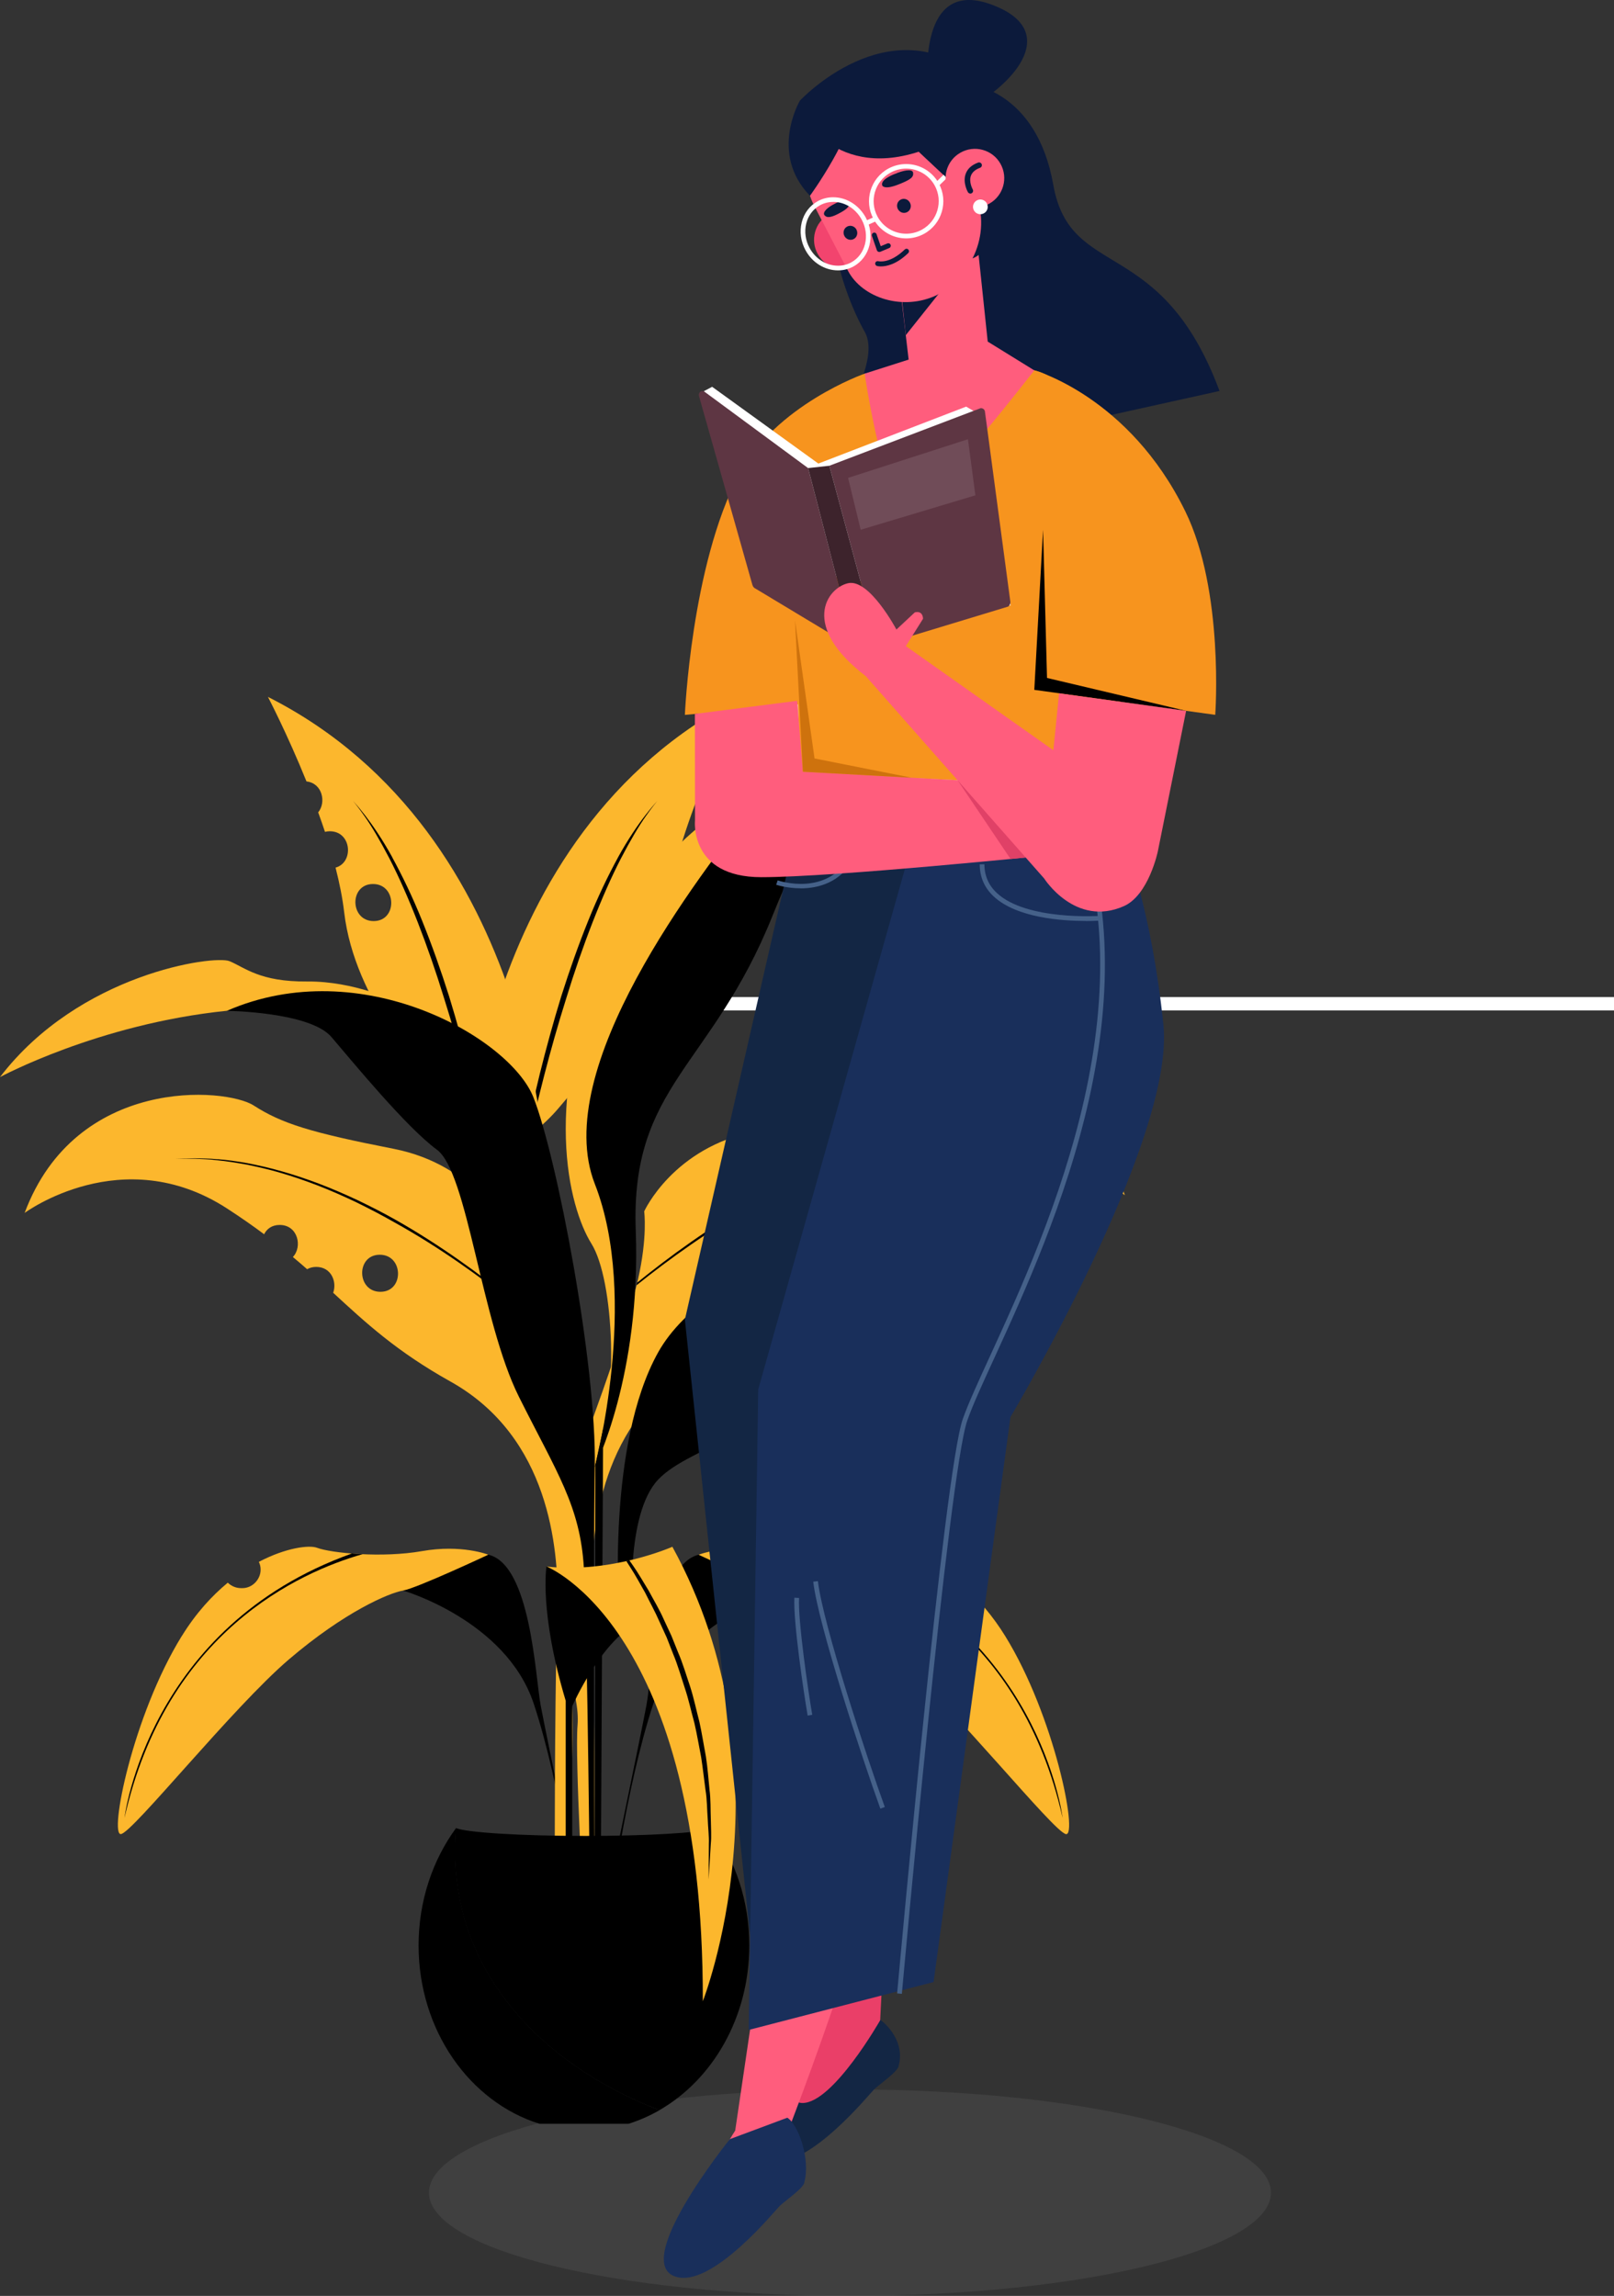 <?xml version="1.0" encoding="UTF-8"?>
<svg id="Layer_1" data-name="Layer 1" xmlns="http://www.w3.org/2000/svg" viewBox="0 0 293.12 416.92">
  <rect x="0" y="0" width="293.12" height="416.92" fill="#333333" stroke="none"/>
  <defs>
    <style>
      .cls-1 {
        fill: #f7cab2;
      }

      .cls-2 {
        fill: #606060;
        opacity: .3;
      }

      .cls-3 {
        fill: #192f5b;
      }

      .cls-4 {
        fill: #fff;
      }

      .cls-5 {
        fill: #ff5d7d;
      }

      .cls-6 {
        fill: #3d232c;
      }

      .cls-7 {
        fill: #f2446e;
      }

      .cls-8 {
        fill: #ce720d;
      }

      .cls-9 {
        fill: #fcb72d;
      }

      .cls-10 {
        opacity: .11;
      }

      .cls-11 {
        fill: #5e3643;
      }

      .cls-12 {
        fill: #0c1a3b;
      }

      .cls-13 {
        fill: #e04167;
      }

      .cls-14 {
        fill: #132644;
      }

      .cls-15 {
        fill: #456189;
      }

      .cls-16 {
        fill: #f7941e;
      }

      .cls-17 {
        fill: #ea3f68;
      }
    </style>
  </defs>
  <rect class="cls-4" x="56.27" y="181.06" width="236.85" height="2.43"/>
  <path class="cls-2" d="M230.82,398.17c0,10.36-34.23,18.75-76.46,18.75s-76.46-8.39-76.46-18.75,34.23-18.75,76.46-18.75,76.46,8.4,76.46,18.75Z"/>
  <g>
    <g>
      <path class="cls-9" d="M152.52,136.22s-30.09,8.02-42.21,35.71c-12.12,27.68-7.01,47.34-2.91,53.89,4.11,6.55,5.2,28.33,.61,40.62,0,0,5.24-16.38,4.91-40.62-.33-24.24,9.26-24.24,14.71-42.26,5.44-18.02,14.29-34.56,14.78-35.21,.49-.66,7.54-8.85,7.54-8.85l2.57-3.27Z"/>
      <g>
        <path class="cls-9" d="M84.23,215s.98-63.38,50.61-88.44c0,0-11.97,22.85-13.85,39.06-1.87,16.22-14.65,29.73-19.56,35.62-4.92,5.89-17.2,13.76-17.2,13.76Z"/>
        <path d="M112.26,155.66c-1.79,3.27-3.69,7.2-5.43,11.53-1.75,4.33-3.41,9.02-4.91,13.76-1.46,4.75-2.77,9.55-3.89,14.07-1.07,4.29-1.89,8.34-2.58,11.87,.24-.2,.48-.39,.71-.59,.75-3.34,1.67-7.08,2.69-11.07,1.16-4.5,2.51-9.27,4-13.99,2.9-9.47,6.5-18.73,9.9-25.32,1.71-3.29,3.29-5.96,4.55-7.73,1.24-1.78,2.06-2.72,2.06-2.72,0,0-.86,.9-2.19,2.62-1.33,1.72-3.11,4.29-4.91,7.56Z"/>
      </g>
      <g>
        <path class="cls-9" d="M57.78,147.5c.43,1.17,.84,2.36,1.24,3.56,.26-.07,.55-.11,.87-.11,4,0,4.4,5.7,1.05,6.6,.71,2.78,1.26,5.5,1.56,8.06,1.88,16.22,14.66,29.73,19.57,35.62,4.92,5.89,17.2,13.76,17.2,13.76,0,0-.98-63.38-50.61-88.44,0,0,3.49,6.67,7,15.35,2.88,.32,3.62,3.78,2.14,5.6Zm9.96,13.03c4.34,0,4.46,6.73,.12,6.73s-4.46-6.73-.12-6.73Z"/>
        <path d="M71.22,155.66c1.79,3.27,3.7,7.2,5.44,11.53,1.75,4.33,3.41,9.02,4.91,13.76,1.46,4.75,2.77,9.55,3.89,14.07,1.07,4.29,1.89,8.34,2.58,11.87-.24-.2-.47-.39-.71-.59-.74-3.34-1.66-7.08-2.69-11.07-1.16-4.5-2.5-9.27-4-13.99-2.9-9.47-6.5-18.73-9.9-25.32-1.71-3.29-3.29-5.96-4.55-7.73-1.24-1.78-2.05-2.72-2.05-2.72,0,0,.85,.9,2.18,2.62,1.33,1.72,3.11,4.29,4.91,7.56Z"/>
      </g>
      <g>
        <path d="M106.05,348s-6.88-33.08-7.86-38.33c-.98-5.24-1.8-25.55-9.5-27.35-7.7-1.8-15.48,6.51-15.48,6.51,0,0,18.67,5.41,23.71,20.51,5.04,15.11,8.11,38.65,8.11,38.65h1.02Z"/>
        <path class="cls-9" d="M33.04,297.06c2.56-4.15,5.45-7.28,8.33-9.66,.62,.61,1.48,.99,2.41,.99h.25c1.83,0,3.34-1.62,3.3-3.42,0-.49-.13-.94-.32-1.35,4.97-2.61,9.18-3.08,10.55-2.56,2.62,.98,11.88,1.88,19.08,.61,7.21-1.27,12.04,.65,12.04,.65,0,0-12.96,6.08-15.48,6.51-2.52,.43-10.56,3.81-20.76,12.53-10.19,8.72-28.25,31.32-30.46,31.69-2.21,.37,2.09-21.5,11.05-35.99Z"/>
        <path d="M63.91,282.1c1.04,.11,.75,.06,1.94,.12-11.52,3.29-35.59,14.12-43.24,47.88,0,0,4.23-34.76,41.3-48Z"/>
      </g>
      <g>
        <path d="M109.54,348s6.88-33.08,7.86-38.33c.99-5.24,1.8-25.55,9.5-27.35,7.7-1.8,15.48,6.51,15.48,6.51,0,0-18.67,5.41-23.71,20.51-5.04,15.11-8.11,38.65-8.11,38.65h-1.02Z"/>
        <path class="cls-9" d="M126.89,282.32s4.83-1.92,12.04-.65c7.21,1.27,16.46,.37,19.08-.61,2.62-.98,15.56,1.52,24.53,16.01,8.97,14.5,13.27,36.36,11.05,35.99-2.21-.37-20.27-22.97-30.47-31.69-10.19-8.72-18.24-12.1-20.76-12.53-2.52-.43-15.48-6.51-15.48-6.51Z"/>
        <path d="M151.68,282.1c-1.03,.11-.75,.06-1.94,.12,11.51,3.29,35.59,14.12,43.24,47.88,0,0-4.24-34.76-41.31-48Z"/>
      </g>
      <g>
        <path class="cls-9" d="M4.5,220.24s17.69-13.1,36.69-.82c2.51,1.63,4.75,3.19,6.78,4.71,.47-.96,1.4-1.69,2.82-1.69,3.34,0,4.17,3.98,2.4,5.82,.9,.75,1.76,1.49,2.59,2.22,.45-.26,.99-.42,1.64-.42,2.76,0,3.8,2.71,3.09,4.7,5.98,5.5,11.5,10.64,21.29,16.11,18.18,10.15,19.49,30.63,19.49,39.8s4.1,16.54,3.6,22.6c-.49,6.06,1.14,34.72,1.14,34.72h1.96s.33-69.92-1.96-74.59c-2.3-4.68-11.3-29.9-13.1-37.76-1.8-7.86-1.15-12.45-1.15-12.45,0,0-5.24-11.63-20.31-14.58-15.07-2.95-20.31-4.59-25.39-7.86-5.07-3.27-32.27-5.41-41.6,19.49Zm64.47,7.61c4.34,0,4.46,6.73,.12,6.73s-4.46-6.73-.12-6.73Z"/>
        <path d="M39.57,210.51c1.6,.11,3.39,.36,5.35,.71,1.94,.38,4.03,.84,6.21,1.47,2.18,.61,4.45,1.37,6.76,2.24,2.31,.88,4.66,1.89,7.01,2.99,2.33,1.12,4.69,2.31,6.98,3.61,8,4.52,15.42,9.95,21.19,14.63,.04,.15,.08,.3,.11,.47-5.84-4.69-13.4-10.15-21.55-14.66-2.28-1.31-4.61-2.51-6.93-3.65-2.33-1.11-4.66-2.14-6.96-3.03-2.3-.88-4.55-1.66-6.71-2.29-2.16-.64-4.25-1.11-6.17-1.51-1.94-.34-3.72-.64-5.31-.79-1.59-.22-2.99-.2-4.14-.29-2.3-.01-3.61,.03-3.61,.03,0,0,1.31-.07,3.61-.11,1.15,.06,2.55,.01,4.15,.2Z"/>
      </g>
      <g>
        <path class="cls-9" d="M100.77,344.78h1.97s1.64-28.66,1.15-34.72c-.49-6.06,3.6-13.43,3.6-22.6s1.31-29.64,19.49-39.8c18.18-10.16,21.62-19.16,40.62-31.45,19-12.28,36.69,.82,36.69,.82-6.66-17.75-22.38-21.76-32.7-21.41,.81,1.99-.13,4.73-2.91,4.73-2.39,0-3.5-2.05-3.28-3.89-1.17,.32-2.11,.69-2.71,1.08-5.08,3.28-10.32,4.92-25.39,7.86-15.07,2.95-20.31,14.58-20.31,14.58,0,0,.65,4.59-1.14,12.45-1.81,7.86-10.81,33.08-13.11,37.76-2.3,4.68-1.97,74.6-1.97,74.6Zm38.96-139.7c4.33,0,4.46,6.73,.12,6.73s-4.46-6.73-.12-6.73Z"/>
        <path d="M169.22,207.29c-1.6,.11-3.4,.36-5.35,.7-1.94,.38-4.03,.84-6.21,1.47-2.18,.62-4.45,1.37-6.76,2.24-2.31,.88-4.66,1.89-7.01,2.99-2.34,1.12-4.69,2.31-6.99,3.61-8,4.52-15.42,9.94-21.2,14.63-.03,.15-.07,.3-.11,.47,5.84-4.69,13.4-10.15,21.55-14.67,2.27-1.31,4.61-2.51,6.93-3.65,2.33-1.11,4.66-2.13,6.95-3.03,2.3-.88,4.55-1.66,6.71-2.29,2.16-.64,4.25-1.11,6.17-1.51,1.93-.34,3.72-.64,5.31-.79,1.59-.22,2.99-.2,4.13-.29,2.3,0,3.62,.03,3.62,.03,0,0-1.31-.07-3.62-.11-1.15,.07-2.55,.01-4.15,.2Z"/>
      </g>
      <path class="cls-9" d="M71.85,181.83s-7.49-3.68-16.08-3.6c-8.6,.08-11.3-2.54-14.09-3.69-2.78-1.14-27.27,2.21-41.68,21.05,0,0,17.85-9.66,41.19-12.04,23.34-2.38,20.23-.98,20.23-.98l7.37,1.8,3.07-2.54Z"/>
      <path d="M108.02,348s-.33-62.89,0-81.57c.33-18.67-6.88-56.34-11.14-67.15-4.25-10.81-31.28-26.37-55.69-15.72,0,0,15.07,.16,19,4.75,3.93,4.59,13.59,16.38,19.16,20.47,5.56,4.09,8.02,31.12,14.9,44.88,6.88,13.76,11.14,19.82,11.79,31.12,.65,11.3,1.13,63.22,1.13,63.22h.84Z"/>
      <path d="M171.36,135.15s-22.72-3.68-33.78,10.32c-11.06,14.01-37.72,48.65-29.55,69.53,8.17,20.88-.02,51.43-.02,51.43,0,0,8.44-16.58,7.45-42.97-.98-26.39,13.76-29.59,24.81-57.1,11.05-27.52,18.67-29.98,31.07-31.2Z"/>
      <polygon points="109.54 259.43 109.08 348 108.02 348 108.12 266.03 109.54 259.43"/>
      <path d="M99.25,284.45s-1.37,8.19,3.49,24.4v39.15h1.18v-38.16s5.52-12.61,12.5-15.4c0,0-13-9.33-17.17-9.99Z"/>
      <path d="M114.89,292.8s-1.37-17.79,4.65-24.13c6.02-6.34,22.25-8.18,28.64-23.12,6.39-14.94,13.64-24.26,13.64-24.26,0,0-32.88,7.48-42.28,24.26-9.39,16.78-7.1,47.25-7.1,47.25h2.45Z"/>
      <path class="cls-9" d="M140.88,228.6s19.8-7.97,34.75-2.98c14.96,4.99,17.22-4.33,17.22-4.33,0,0-.9,2.51-16.54-1.11-15.64-3.63-27.37,1.88-35.43,8.42Z"/>
    </g>
    <g>
      <path d="M82.83,331.96s.02,0,.02,0c-2.17,25.24,15.41,42.96,36.93,51.23-1.78,1.02-3.66,1.85-5.62,2.47h-16.19c-12.66-3.96-21.95-16.95-21.95-32.39,0-8.09,2.56-15.52,6.81-21.32Z"/>
      <path d="M82.81,331.96c1.9,.81,11.68,1.43,23.47,1.43,11.14,0,20.48-.55,23.09-1.3,4.19,5.78,6.71,13.15,6.71,21.18,0,13.04-6.63,24.34-16.33,29.92-21.52-8.27-39.11-25.99-36.93-51.23Z"/>
    </g>
    <g>
      <path class="cls-9" d="M122.11,280.88s-11.06,4.9-22.85,3.59c0,0,28.51,11.14,28.38,78.94,0,0,16.58-42.22-5.53-82.53Z"/>
      <path d="M114.3,283.35c.22,.32,.44,.63,.67,.96,.95,1.36,1.84,2.92,2.84,4.55,.89,1.68,1.95,3.39,2.78,5.3,.44,.94,.89,1.9,1.34,2.87,.4,.99,.8,2,1.21,3.01,.87,2,1.48,4.14,2.2,6.24,.68,2.11,1.12,4.29,1.68,6.4,.47,2.13,.79,4.26,1.18,6.3,.32,2.05,.45,4.06,.65,5.95,.25,1.89,.17,3.7,.24,5.36,.02,1.66,.14,3.18,0,4.52-.08,1.34-.15,2.52-.21,3.48-.12,1.93-.19,3.03-.19,3.03,0,0,.01-1.1,.02-3.04,0-.96,.01-2.14,.02-3.48,.06-1.34-.14-2.85-.2-4.5-.13-1.65-.1-3.44-.41-5.31-.26-1.87-.46-3.85-.78-5.88-.4-2.02-.74-4.12-1.23-6.22-.58-2.09-1.03-4.24-1.73-6.32-.69-2.08-1.28-4.2-2.12-6.2-.39-1-.78-2.01-1.17-2.99-.44-.96-.87-1.92-1.3-2.85-.82-1.89-1.8-3.62-2.63-5.32-.94-1.64-1.78-3.22-2.69-4.6-.25-.4-.49-.76-.73-1.14,.18-.03,.35-.08,.52-.12Z"/>
    </g>
  </g>
  <g>
    <path class="cls-12" d="M175.9,15.27s12.31,.92,15.39,18.3c3.1,17.49,19.55,8.89,30.19,37.43l-76.75,16.98s16.54-20.27,12.31-27.73c-4.24-7.46-12.33-29.51,3.26-37.25l15.6-7.73Z"/>
    <g>
      <path class="cls-14" d="M143.1,157.7l-18.72,81.93,13.31,125.6,22.52-5.32,13.47-122s4.96-92.41,4.67-89.62c-.29,2.78-35.25,9.41-35.25,9.41Z"/>
      <path class="cls-14" d="M149.68,367.31s-18.92,23.43-9.23,25.11c6.61,1.15,17.46-12.17,18.25-12.96,.79-.8,4.5-3.36,4.5-4.32,1.15-4.14-1.92-7.55-3.95-8.79"/>
      <path class="cls-17" d="M143.1,295.67l7.55,70.09s-10.48,16.13-4.91,16.13,14.11-15.03,14.11-15.03c0,0,2.75-52.66,2.75-71.18"/>
      <path class="cls-5" d="M143.85,316.81l-10.33,70.09s-10.48,16.13-4.91,16.13,14.11-15.03,14.11-15.03c0,0,20.63-52.65,20.63-71.18"/>
      <path class="cls-15" d="M171.9,157.53c-16.99,0-24.88-3.68-24.99-3.73l.37-.77c.15,.07,14.95,6.94,47.93,1.65l.14,.84c-9.18,1.47-16.97,2.01-23.44,2.01Z"/>
      <path class="cls-15" d="M145.41,161.31c-2.5,0-4.41-.63-4.45-.64l.27-.8c.37,.12,9.02,2.97,13.16-4.44l.74,.42c-2.5,4.47-6.58,5.47-9.73,5.47Z"/>
      <path class="cls-3" d="M165.57,153.42l-27.87,98.89-1.73,116.31,33.58-8.7,13.96-102.59s29.93-50.26,27.78-71.21-6.93-32.7-6.93-32.7h-38.79Z"/>
      <path class="cls-3" d="M132.55,388.45s-18.92,23.44-9.23,25.12c6.61,1.15,17.46-12.17,18.25-12.96,.79-.79,4.5-3.35,4.5-4.32,1.15-4.14-1.06-10.49-3.09-11.73"/>
      <path class="cls-15" d="M163.78,362.06l-.85-.07c.35-3.87,8.54-94.81,11.94-104.36,1-2.81,2.73-6.59,4.93-11.38,10.7-23.33,30.62-66.75,13.02-103.49l.77-.37c17.77,37.09-2.26,80.76-13.01,104.21-2.19,4.77-3.92,8.54-4.9,11.32-3.36,9.44-11.81,103.2-11.89,104.14Z"/>
      <path class="cls-15" d="M159.88,328.43c-3.2-8.83-11.25-33.25-12.19-41.21l.85-.1c.93,7.9,8.95,32.21,12.15,41.02l-.8,.29Z"/>
      <path class="cls-15" d="M146.68,311.54c-.7-4.05-2.65-17.18-2.41-21.41l.85,.05c-.23,3.93,1.6,16.59,2.39,21.21l-.84,.15Z"/>
      <path class="cls-15" d="M197.2,167.24c-4.25,0-12.54-.54-16.73-4.45-1.69-1.57-2.54-3.54-2.54-5.84h.85c0,2.06,.76,3.82,2.27,5.22,5.4,5.03,18.6,4.15,18.73,4.15l.06,.85c-.14,0-1.14,.08-2.64,.08Z"/>
    </g>
    <path class="cls-16" d="M206.59,103.88c-.41-3.12-1.4-6.13-2.39-9.11-1.22-3.71-2.45-7.43-3.68-11.14-.62-1.87-1.24-3.76-2.19-5.49-2.56-4.69-5.31-9.65-10.51-10.9-5.19-1.24-12.78,1.12-17.86,2.79l-12.94-2.19q-1.29,1.31-2.44,2.61c-7.74,8.71-11.42,20.29-13.48,31.75-2.48,13.89-2.83,28.4,1.21,41.92,.52,1.74,1.17,3.55,2.58,4.69,1.56,1.27,3.71,1.45,5.72,1.56,13.52,.71,27.51,.21,39.88-5.3,3.09-1.38,6.12-3.12,8.21-5.77,1.64-2.07,2.62-4.57,3.47-7.07,2.03-5.98,3.45-12.17,4.21-18.44,.4-3.29,.63-6.64,.2-9.93Z"/>
    <path class="cls-1" d="M127.82,112.16s-2.52,37.64,2.44,42.61c8.79,8.79,62.94-4.95,62.94-4.95v-7.25l-47.82-2.23-1.29-35.61"/>
    <path class="cls-16" d="M154.76,92.4l2.48,34.35-32.86,3.07s1.13-27.01,9.78-43.57c6.65-12.73,22.87-18.4,22.87-18.4"/>
    <path class="cls-16" d="M189.71,91.06l-1.88,34.21,32.87,4.54s1.65-22.46-5.43-36.94c-10.22-20.89-27.43-25.62-27.43-25.62"/>
    <path class="cls-5" d="M163.41,51.61l1.61,13.69-7.99,2.55s2.83,19.5,7.19,26.16c7.18-5.43,23.61-26.76,23.61-26.76l-8.45-5.22-2.43-23.12"/>
    <polygon class="cls-12" points="172.09 51.33 164.5 60.86 163.69 53.3 172.09 51.33"/>
    <g>
      <path class="cls-12" d="M145.27,18.28s16.04-17.24,31.88-4.48c7.93,6.39,9.68,23.01,1.21,31.93-8.06,8.5-20.19-24.99-20.19-24.99l-12.9-2.47Z"/>
      <path class="cls-7" d="M157.79,40.91c1.46,2.56,.57,5.8-1.99,7.26-2.55,1.46-5.8,.57-7.26-1.99-1.46-2.55-.57-5.8,1.98-7.26,2.56-1.46,5.81-.57,7.26,1.99Z"/>
      <path class="cls-5" d="M170.21,53.55h0c-6.15,2.99-13.58,.59-16.19-4.35l-6.08-11.7c-3.28-6.2-1.04-13.87,5.05-17.34h0c6.23-3.56,15.25-2.01,18.8,4.22l4.79,9.46c3.71,7.32,.76,15.65-6.37,19.71Z"/>
      <polygon class="cls-12" points="162.58 23.56 173.32 33.63 176.95 19.95 162.58 23.56"/>
      <g>
        <path class="cls-12" d="M159.67,45.75c-.06,0-.12-.01-.18-.04-.11-.05-.2-.15-.24-.26l-.9-2.61c-.08-.24,.04-.49,.28-.57,.24-.09,.5,.04,.57,.28l.75,2.16,1.2-.5c.23-.1,.49,0,.59,.24,.1,.23-.01,.49-.24,.59l-1.64,.69c-.06,.02-.12,.03-.17,.03Z"/>
        <path class="cls-12" d="M162.54,31.57s-2.79,1.01-2.3,2.15c0,0,.35,.77,2.77-.16,2.41-.93,2.94-1.39,2.82-2.2-.11-.81-2.03-.35-3.29,.22Z"/>
        <path class="cls-12" d="M151.47,37.07s2.11-1.26,2.78-.28c0,0,.44,.67-1.43,1.72-1.86,1.06-2.61,1.09-3.06,.6-.51-.56,.67-1.54,1.71-2.04Z"/>
        <path class="cls-12" d="M155.55,41.72c.32,.63,.08,1.4-.53,1.7-.61,.31-1.37,.04-1.68-.59-.32-.63-.08-1.4,.54-1.7,.61-.31,1.36-.04,1.68,.59Z"/>
        <path class="cls-12" d="M165.27,36.83c.32,.63,.08,1.39-.54,1.7-.61,.31-1.36,.05-1.68-.59-.31-.63-.08-1.39,.54-1.7,.61-.31,1.36-.05,1.68,.59Z"/>
        <g>
          <path class="cls-4" d="M164.58,43.29c-2.48,0-4.75-1.35-5.94-3.52-1.78-3.27-.57-7.38,2.7-9.16,.99-.54,2.11-.82,3.23-.82,2.48,0,4.75,1.35,5.93,3.52,1.78,3.27,.57,7.38-2.7,9.16-.99,.54-2.11,.82-3.23,.82Zm-.01-12.67c-.98,0-1.96,.25-2.83,.72-2.86,1.56-3.92,5.16-2.36,8.02,1.04,1.9,3.03,3.08,5.2,3.08,.98,0,1.96-.25,2.82-.72,2.86-1.56,3.92-5.16,2.36-8.02-1.04-1.9-3.03-3.08-5.2-3.08Z"/>
          <path class="cls-4" d="M152.2,49.1c-2.41,0-4.68-1.4-5.91-3.66-.86-1.58-1.1-3.37-.69-5.05,.42-1.69,1.46-3.06,2.92-3.86,.86-.47,1.8-.71,2.79-.71,2.41,0,4.67,1.4,5.91,3.66,1.78,3.27,.78,7.27-2.23,8.91-.86,.47-1.8,.71-2.79,.71Zm-.88-12.43c-.85,0-1.66,.2-2.39,.6-1.26,.69-2.15,1.87-2.51,3.32-.36,1.47-.15,3.05,.61,4.44,1.08,1.99,3.06,3.22,5.17,3.22,.85,0,1.65-.2,2.39-.6,2.6-1.42,3.46-4.91,1.9-7.77-1.08-1.99-3.06-3.22-5.17-3.22Z"/>
          <rect class="cls-4" x="157.15" y="39.7" width="2.04" height=".84" transform="translate(-2.52 68.54) rotate(-24.26)"/>
          <rect class="cls-4" x="169.84" y="32.35" width="2.11" height=".84" transform="translate(25.3 128.07) rotate(-44.06)"/>
        </g>
        <path class="cls-12" d="M159.99,48.38c-.43,0-.69-.07-.72-.08-.24-.07-.38-.32-.31-.56,.07-.24,.32-.37,.55-.31,.09,.02,2.1,.5,4.81-2.13,.18-.17,.46-.17,.64,.01,.17,.18,.17,.46-.01,.64-2.15,2.09-3.99,2.43-4.96,2.43Z"/>
      </g>
      <path class="cls-12" d="M145.27,18.28s-5.65,9.57,1.83,17.27c0,0,8.21-11.24,8.18-17.69l-10.01,.43Z"/>
      <path class="cls-12" d="M146.4,21.88s7.96,13.53,27.18,2.65c0,0-1.23-7.71-8.14-8.98-6.91-1.27-19.04,6.33-19.04,6.33Z"/>
      <g>
        <g>
          <path class="cls-5" d="M181.68,29.71c1.46,2.55,.57,5.81-1.99,7.26-2.55,1.45-5.8,.57-7.26-1.98-1.46-2.56-.57-5.81,1.99-7.26,2.55-1.46,5.81-.57,7.26,1.98Z"/>
          <path class="cls-12" d="M176.22,35.15c-.17,0-.34-.09-.44-.26-.04-.07-.98-1.74-.4-3.33,.34-.93,1.09-1.61,2.26-2.04,.26-.09,.55,.04,.65,.3,.1,.26-.04,.55-.3,.65-.87,.32-1.43,.81-1.66,1.44-.42,1.14,.32,2.47,.33,2.49,.14,.24,.05,.55-.19,.69-.08,.04-.16,.07-.25,.07Z"/>
        </g>
        <path class="cls-4" d="M179.18,36.87c.39,.62,.2,1.44-.43,1.83-.63,.39-1.45,.2-1.84-.43-.39-.62-.2-1.45,.43-1.84,.63-.39,1.45-.2,1.84,.43Z"/>
      </g>
      <path class="cls-12" d="M168.49,14.7s-1.73-18.52,11.24-13.99c12.98,4.54,4.99,14.27-4.07,19.11l-7.17-5.12Z"/>
    </g>
    <g>
      <polygon class="cls-4" points="128.72 74.89 127.82 71.04 129.33 70.24 148.62 84.18 175.46 73.84 177.82 75.21 183.53 109.96 137.46 102.38 128.72 74.89"/>
      <path class="cls-11" d="M150.62,84.58l8.84,32.74,23.63-7.17c.26-.18,.41-.49,.41-.81l-4.61-34.49c0-.56-.59-.91-1.06-.63l-27.22,10.36Z"/>
      <path class="cls-11" d="M146.76,85l8.53,32.77-18.06-10.87c-.29-.12-.51-.39-.59-.7l-9.71-34.32c-.13-.55,.37-1.02,.89-.84l18.94,13.96Z"/>
      <polygon class="cls-6" points="146.76 85 150.62 84.58 159.46 117.32 155.28 117.77 146.76 85"/>
      <g class="cls-10">
        <polygon class="cls-4" points="154.02 86.78 156.31 96.2 177.14 89.95 175.79 79.76 154.02 86.78"/>
      </g>
    </g>
    <path class="cls-5" d="M126.2,129.64l.02,19.33s-1.09,10.31,12.03,10.32c13.11,.01,52.58-4.03,52.58-4.03l-4.47-12.89-40.55-2.23-1.04-12.88-18.57,2.38Z"/>
    <polygon points="189.43 96.2 187.84 125.27 215.4 129.08 190.15 123.11 189.43 96.2"/>
    <path class="cls-5" d="M157.24,122.79l32.38,36.72s5.66,8.94,14.48,5.04c4.52-2,6.17-9.93,6.17-9.93l5.14-25.53-23.07-3.19-1.04,10.34-26.79-18.91,3.12-4.96s.05-1.54-1.49-1.17l-3.34,3.12s-4.93-9.3-8.79-8.41c-3.87,.89-8.7,7.77,3.24,16.89Z"/>
    <polygon class="cls-8" points="144.38 112.64 145.81 140.14 165.58 141.23 147.93 137.73 144.38 112.64"/>
    <polygon class="cls-13" points="173.91 141.69 186.28 155.72 183.53 155.99 173.91 141.69"/>
  </g>
</svg>